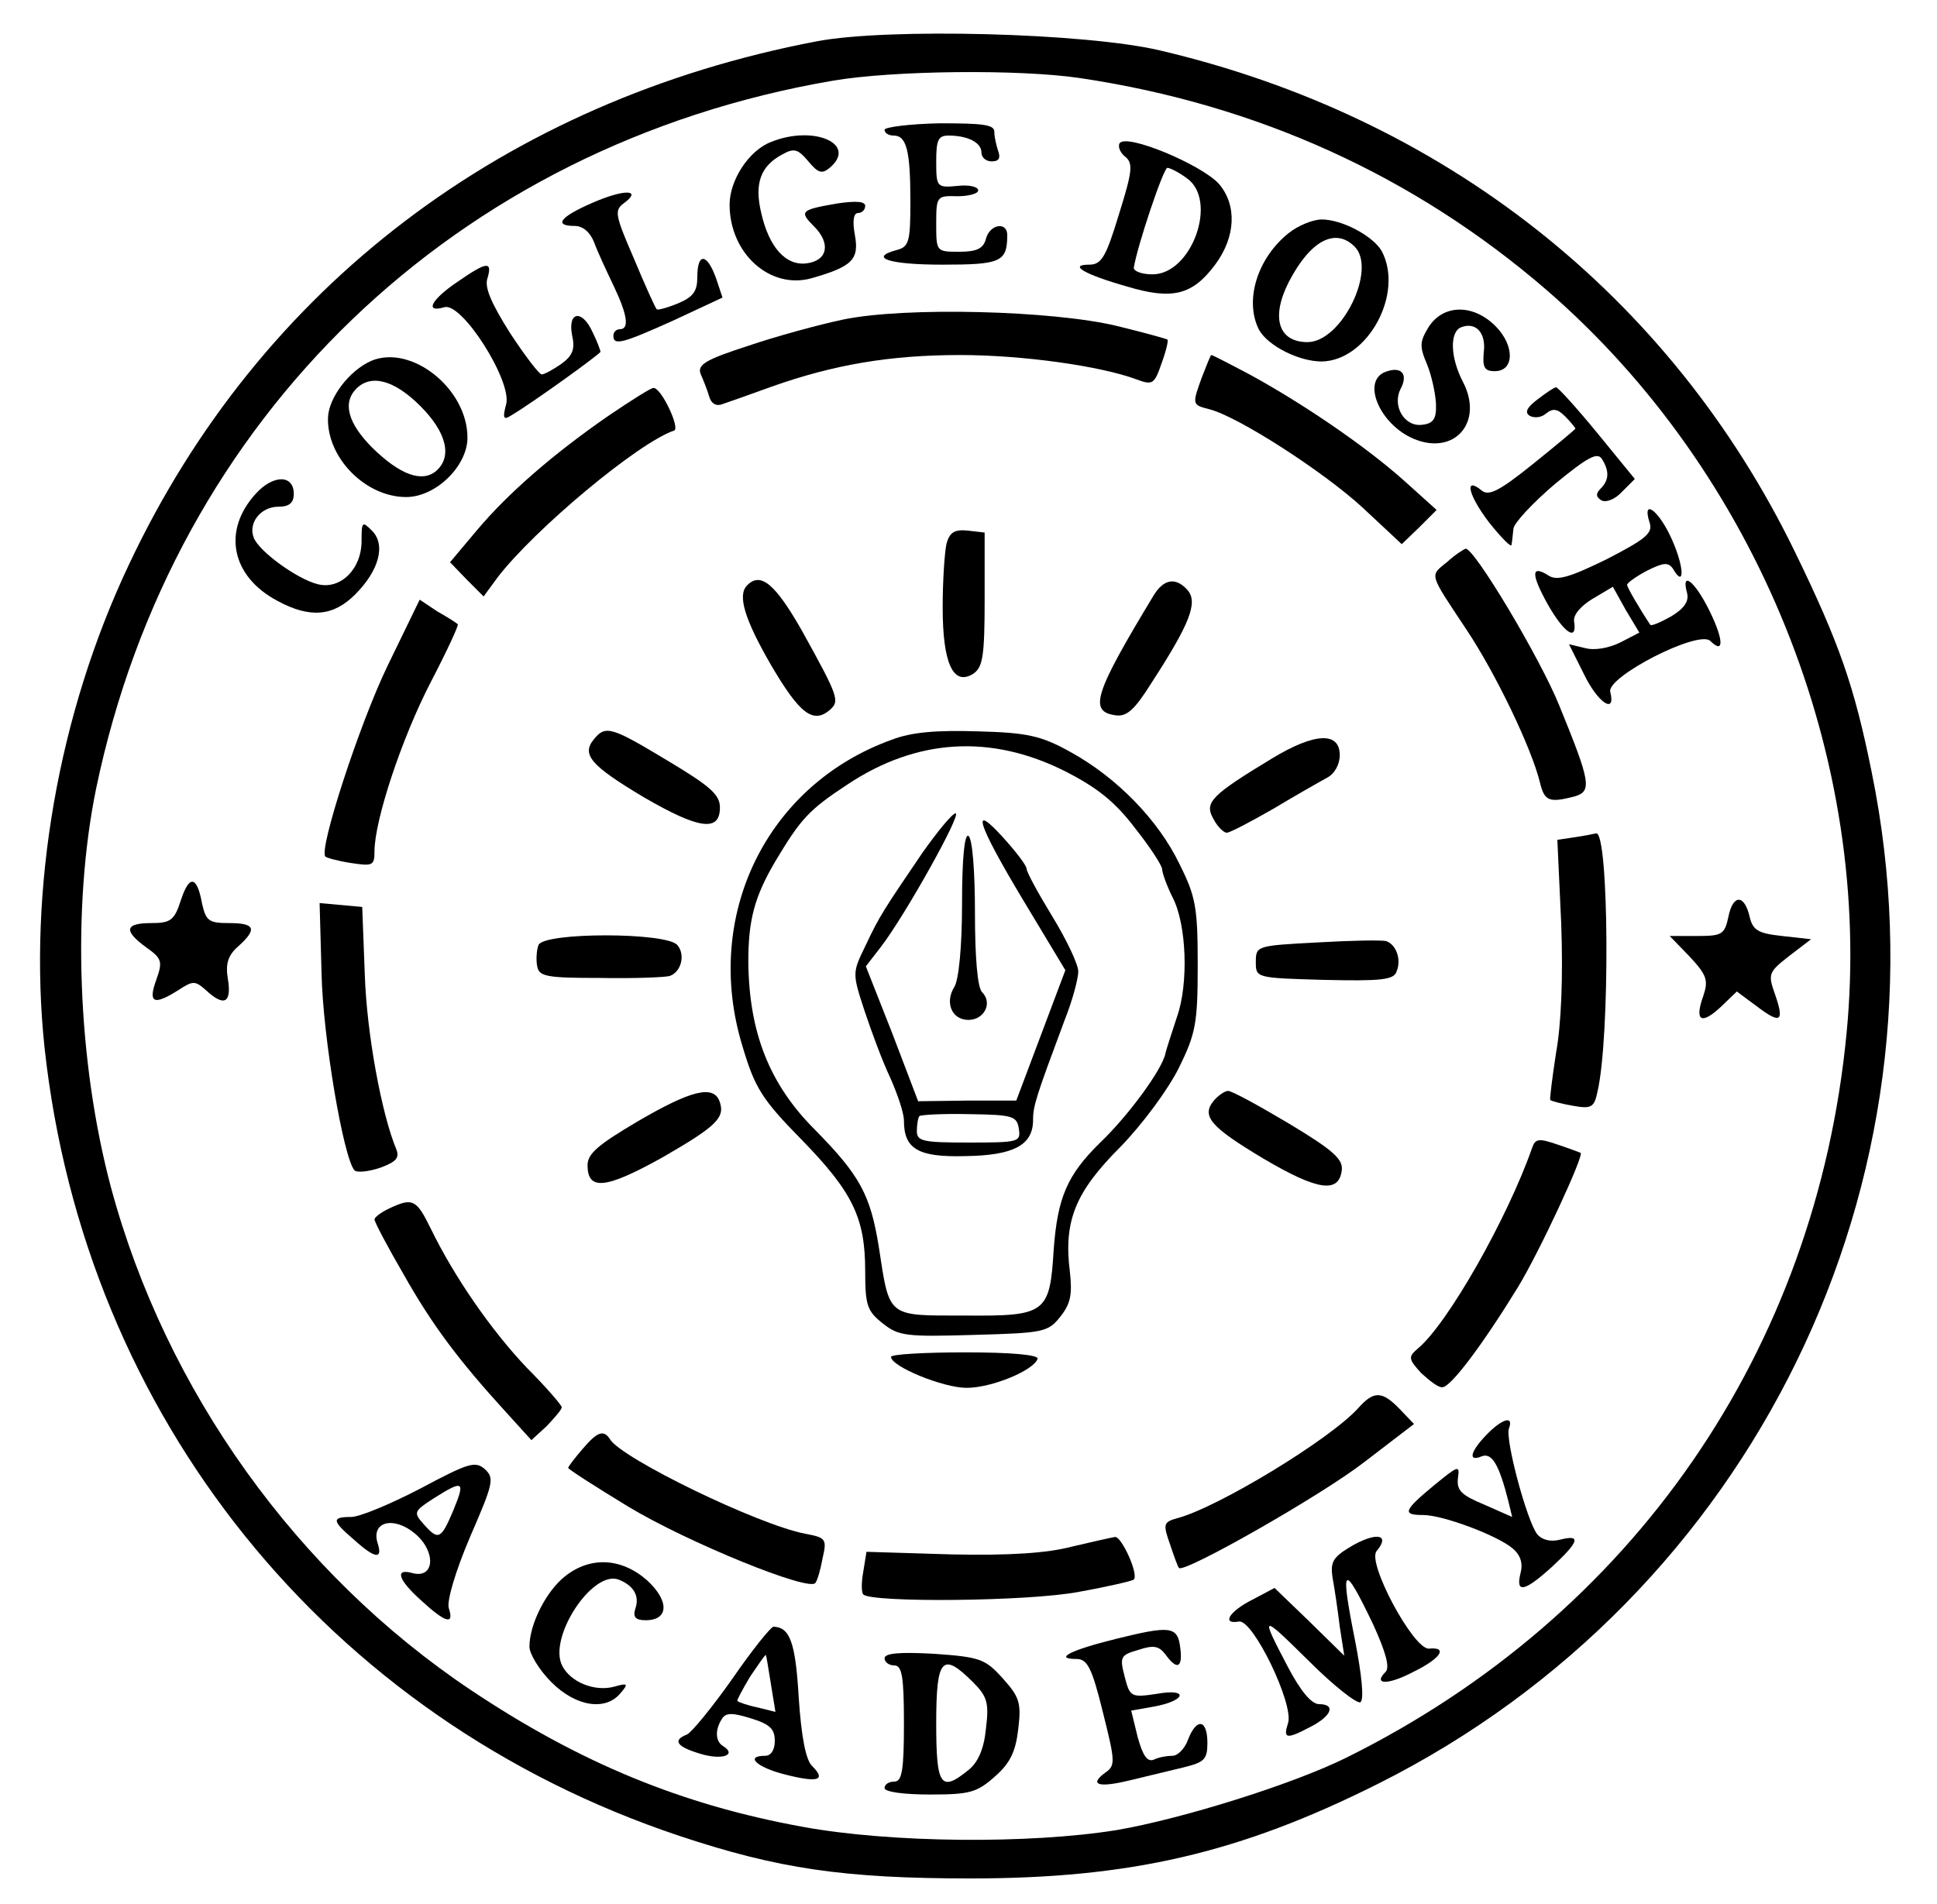 <svg version="1.0" xmlns="http://www.w3.org/2000/svg"
 width="300pt" height="295pt" viewBox="0 0 300 295"
 preserveAspectRatio="xMidYMid meet">
<g transform="translate(0,295) scale(0.1,-0.1)"
fill="#000000" stroke="none">
<path d="M1265 2886 c-483 -92 -863 -381 -1065 -810 -110 -232 -157 -504 -131
-749 62 -571 438 -1039 983 -1221 153 -51 255 -66 451 -66 247 0 417 39 632
147 580 291 893 933 764 1566 -27 134 -50 200 -119 342 -193 397 -544 674
-984 777 -115 27 -421 35 -531 14z m408 -57 c275 -41 518 -152 722 -328 327
-283 506 -727 465 -1151 -47 -492 -331 -903 -775 -1123 -85 -42 -256 -95 -355
-112 -136 -22 -351 -20 -487 5 -187 34 -345 99 -514 212 -269 180 -472 463
-557 778 -52 195 -61 434 -23 619 120 575 557 996 1141 1096 94 16 289 18 383
4z"/>
<path d="M1370 2749 c0 -5 6 -9 14 -9 20 0 26 -23 26 -102 0 -61 -2 -70 -20
-75 -46 -12 -14 -23 69 -23 91 0 101 4 101 46 0 21 -27 17 -33 -6 -4 -15 -14
-20 -41 -20 -36 0 -36 0 -36 44 0 42 1 43 33 42 17 0 32 4 32 9 0 6 -15 9 -32
7 -32 -3 -33 -2 -33 38 0 33 3 40 19 40 30 0 51 -11 51 -26 0 -8 7 -14 16 -14
11 0 14 5 10 16 -3 9 -6 22 -6 30 0 11 -18 13 -85 13 -47 -1 -85 -6 -85 -10z"/>
<path d="M1194 2730 c-34 -13 -64 -59 -64 -97 0 -76 63 -132 127 -114 63 18
74 29 67 67 -4 22 -2 34 5 34 6 0 11 5 11 11 0 7 -14 8 -42 4 -58 -10 -61 -12
-37 -36 26 -26 21 -53 -12 -57 -32 -4 -58 25 -70 78 -11 46 -1 73 33 91 18 10
24 8 40 -11 15 -18 21 -20 33 -10 44 37 -25 67 -91 40z"/>
<path d="M1734 2728 c-3 -5 1 -15 9 -21 12 -10 11 -22 -10 -89 -20 -66 -27
-78 -46 -78 -33 0 -8 -15 59 -34 70 -21 101 -13 136 34 32 43 34 92 6 125 -27
30 -144 79 -154 63z m104 -54 c49 -34 8 -149 -53 -149 -17 0 -29 5 -29 10 5
33 46 155 52 155 4 0 18 -7 30 -16z"/>
<path d="M918 2636 c-51 -22 -61 -36 -28 -36 13 0 24 -10 30 -25 5 -14 19 -44
30 -67 22 -46 25 -68 10 -68 -5 0 -10 -4 -10 -10 0 -16 14 -12 94 24 l75 35
-10 30 c-14 39 -29 40 -29 2 0 -22 -6 -31 -30 -41 -17 -7 -32 -11 -33 -9 -2 2
-18 37 -35 78 -29 67 -31 75 -16 86 30 22 0 22 -48 1z"/>
<path d="M1996 2589 c-49 -39 -69 -105 -46 -150 14 -25 62 -49 97 -49 71 1
128 105 93 171 -13 23 -61 49 -93 49 -13 0 -36 -9 -51 -21z m102 -21 c35 -35
-20 -148 -73 -148 -45 0 -57 38 -29 93 33 64 72 85 102 55z"/>
<path d="M708 2513 c-40 -27 -51 -48 -20 -39 27 9 105 -114 96 -150 -6 -22 -4
-25 7 -18 34 20 139 96 139 99 0 2 -5 16 -12 30 -16 36 -39 33 -32 -4 5 -22 1
-32 -17 -45 -13 -9 -26 -16 -30 -16 -4 0 -26 29 -49 64 -29 46 -40 71 -35 85
8 27 -1 26 -47 -6z"/>
<path d="M1306 2455 c-38 -8 -104 -26 -148 -41 -65 -21 -78 -29 -73 -43 4 -9
10 -24 13 -34 3 -12 11 -17 21 -13 9 3 43 15 76 27 96 34 183 49 292 49 97 0
218 -17 274 -38 24 -9 27 -7 38 25 7 19 11 36 9 37 -1 1 -37 11 -78 21 -99 24
-328 30 -424 10z"/>
<path d="M2213 2444 c-14 -23 -15 -30 -3 -58 7 -17 13 -44 14 -61 1 -24 -4
-31 -21 -33 -28 -4 -48 30 -33 57 11 22 0 34 -24 25 -38 -14 -9 -82 44 -104
63 -26 108 26 76 88 -20 38 -21 78 -3 85 23 9 39 -9 35 -39 -2 -23 1 -29 17
-29 31 0 31 40 1 70 -34 34 -80 34 -103 -1z"/>
<path d="M575 2391 c-34 -15 -66 -57 -67 -88 -2 -62 58 -123 121 -123 46 0 95
48 95 92 0 76 -87 145 -149 119z m76 -70 c41 -41 50 -79 24 -101 -22 -18 -56
-5 -98 36 -38 38 -47 70 -25 92 23 23 59 13 99 -27z"/>
<path d="M1862 2367 c-16 -44 -16 -44 11 -51 44 -11 176 -96 237 -152 l61 -57
27 26 27 27 -50 45 c-58 52 -154 118 -238 164 -32 17 -59 31 -61 31 -1 0 -7
-15 -14 -33z"/>
<path d="M944 2307 c-87 -60 -157 -121 -205 -178 l-42 -50 26 -27 26 -26 22
30 c57 74 217 208 273 227 10 3 -20 67 -32 66 -4 0 -34 -19 -68 -42z"/>
<path d="M2381 2331 c-16 -12 -20 -20 -12 -25 7 -4 18 -3 25 3 11 9 18 8 30
-4 9 -9 16 -18 16 -19 0 -1 -30 -26 -66 -55 -51 -41 -68 -50 -79 -41 -28 23
-21 -7 11 -49 19 -24 35 -40 35 -35 1 5 2 16 3 25 1 9 30 40 64 69 51 42 66
50 73 39 12 -19 11 -33 -2 -46 -8 -8 -7 -13 1 -18 7 -4 21 1 32 13 l20 20 -58
71 c-32 39 -61 71 -64 71 -3 0 -16 -9 -29 -19z"/>
<path d="M396 2185 c-52 -57 -38 -128 34 -166 50 -27 86 -24 120 10 37 37 48
77 26 99 -15 15 -16 14 -16 -16 0 -44 -33 -76 -68 -67 -32 8 -91 51 -99 72 -9
23 11 48 38 48 17 0 24 6 24 20 0 30 -32 30 -59 0z"/>
<path d="M2555 2140 c5 -16 -6 -25 -66 -56 -57 -28 -77 -34 -90 -26 -28 18
-28 3 -2 -44 25 -44 46 -59 41 -27 -2 10 10 24 28 35 l32 19 20 -36 21 -35
-29 -15 c-18 -9 -40 -13 -55 -9 l-25 6 23 -46 c21 -44 50 -64 41 -28 -7 23
137 97 155 79 21 -21 21 1 -1 46 -23 47 -45 64 -35 28 3 -13 -5 -24 -25 -36
-16 -9 -30 -15 -32 -13 -16 24 -36 58 -36 62 0 3 14 13 31 22 26 13 33 13 40
3 18 -31 18 1 -1 44 -20 46 -48 67 -35 27z"/>
<path d="M1466 2108 c-3 -13 -6 -57 -6 -99 0 -86 16 -122 47 -103 15 10 18 26
18 115 l0 104 -26 3 c-20 2 -28 -2 -33 -20z"/>
<path d="M2242 2080 c-28 -23 -30 -16 29 -105 46 -69 101 -184 114 -237 7 -29
14 -32 53 -22 28 8 26 21 -23 141 -30 74 -131 243 -145 243 -3 -1 -16 -9 -28
-20z"/>
<path d="M1157 2043 c-15 -15 -4 -52 37 -123 44 -75 65 -92 91 -70 16 14 14
20 -43 123 -41 72 -64 92 -85 70z"/>
<path d="M1787 2028 c-92 -152 -101 -180 -60 -186 18 -3 30 8 57 51 59 91 71
123 56 142 -18 21 -37 19 -53 -7z"/>
<path d="M600 1918 c-43 -89 -107 -285 -96 -295 2 -2 20 -7 40 -10 33 -5 36
-4 36 18 0 48 42 175 87 262 25 48 44 89 42 90 -2 2 -16 11 -32 20 l-27 18
-50 -103z"/>
<path d="M920 1805 c-20 -24 -5 -41 77 -90 86 -50 118 -54 118 -16 0 20 -15
33 -80 72 -88 53 -97 56 -115 34z"/>
<path d="M1381 1804 c-194 -70 -293 -273 -231 -475 19 -64 30 -82 91 -144 80
-82 99 -122 99 -204 0 -53 3 -62 27 -81 25 -20 37 -21 141 -18 107 3 115 4
134 28 16 20 19 34 15 70 -10 79 9 124 78 193 35 36 74 89 91 123 26 53 29 69
29 159 0 89 -3 106 -28 156 -33 69 -98 135 -169 174 -45 25 -66 30 -143 32
-64 2 -103 -1 -134 -13z m269 -49 c49 -25 77 -47 108 -88 23 -29 42 -58 42
-64 0 -5 7 -25 16 -43 22 -42 25 -134 7 -185 -7 -22 -16 -48 -18 -57 -5 -25
-58 -97 -101 -138 -51 -50 -66 -85 -72 -165 -6 -100 -12 -104 -138 -103 -121
0 -116 -4 -133 107 -13 80 -29 110 -99 181 -70 70 -102 150 -103 260 0 64 9
100 42 156 39 65 51 79 112 119 107 71 222 78 337 20z"/>
<path d="M1428 1628 c-59 -87 -66 -97 -88 -144 -20 -41 -20 -42 -1 -100 11
-33 28 -79 40 -104 11 -25 21 -54 21 -66 0 -44 22 -57 95 -55 75 1 105 17 105
56 0 22 5 37 49 155 12 30 21 64 21 75 0 11 -18 49 -40 85 -22 36 -40 69 -40
74 0 5 -16 26 -35 47 -53 59 -42 24 30 -96 l65 -108 -38 -101 -38 -101 -76 0
-76 -1 -40 105 -41 104 24 31 c38 50 125 206 115 206 -5 0 -28 -28 -52 -62z
m150 -427 c3 -20 0 -21 -77 -21 -72 0 -81 2 -81 18 0 10 2 21 4 23 2 2 37 4
78 3 67 -1 73 -3 76 -23z"/>
<path d="M1490 1550 c0 -66 -5 -118 -12 -129 -15 -24 -4 -51 22 -51 24 0 38
26 21 43 -7 7 -11 53 -11 123 0 65 -4 115 -10 119 -6 4 -10 -33 -10 -105z"/>
<path d="M1970 1775 c-94 -57 -105 -68 -91 -93 6 -12 16 -22 21 -22 5 0 37 17
72 37 35 21 72 42 83 48 12 6 20 21 20 35 0 37 -39 35 -105 -5z"/>
<path d="M2439 1653 l-27 -4 6 -130 c3 -84 0 -156 -8 -200 -6 -39 -10 -72 -9
-73 2 -2 18 -6 35 -9 28 -5 33 -3 38 21 20 84 18 405 -2 401 -4 -1 -19 -4 -33
-6z"/>
<path d="M280 1555 c-10 -31 -16 -35 -46 -35 -41 0 -43 -12 -7 -38 24 -17 25
-22 15 -50 -13 -36 -4 -40 34 -16 23 15 26 15 43 0 28 -26 40 -20 34 17 -4 24
0 37 16 51 30 27 26 36 -14 36 -31 0 -36 3 -42 30 -8 44 -20 45 -33 5z"/>
<path d="M2677 1530 c-6 -28 -10 -30 -49 -30 l-42 0 31 -32 c27 -29 29 -37 21
-61 -14 -39 -3 -45 27 -17 l25 24 31 -23 c37 -28 43 -24 28 19 -11 31 -10 34
22 59 l34 26 -45 5 c-37 4 -45 9 -50 29 -8 36 -26 36 -33 1z"/>
<path d="M498 1443 c2 -100 34 -287 51 -306 4 -4 22 -2 40 4 24 9 30 15 25 28
-23 55 -46 180 -49 271 l-4 105 -33 3 -33 3 3 -108z"/>
<path d="M834 1486 c-3 -8 -4 -23 -2 -33 3 -16 15 -18 98 -18 52 -1 100 1 107
3 18 6 25 33 12 48 -17 20 -207 20 -215 0z"/>
<path d="M2040 1490 c-93 -5 -95 -5 -95 -30 0 -25 0 -25 106 -28 88 -2 108 0
112 13 8 19 -1 42 -16 47 -7 2 -55 1 -107 -2z"/>
<path d="M988 1213 c-61 -36 -78 -50 -78 -68 0 -40 28 -37 116 12 85 49 98 62
88 88 -10 24 -44 16 -126 -32z"/>
<path d="M1880 1245 c-20 -24 -5 -41 77 -90 83 -49 116 -54 121 -19 3 18 -13
32 -81 73 -47 28 -89 51 -95 51 -5 0 -15 -7 -22 -15z"/>
<path d="M2373 1172 c-38 -109 -131 -273 -177 -311 -15 -13 -15 -16 5 -38 13
-12 27 -23 33 -22 13 0 63 67 117 155 34 56 103 205 97 208 -2 1 -18 7 -36 13
-29 10 -34 9 -39 -5z"/>
<path d="M603 1078 c-13 -6 -23 -14 -23 -17 0 -4 20 -42 45 -85 44 -78 85
-133 159 -214 l39 -43 24 22 c12 13 23 25 23 29 0 3 -24 31 -54 61 -55 58
-112 140 -149 216 -22 45 -28 48 -64 31z"/>
<path d="M1380 848 c0 -15 81 -48 117 -48 39 0 104 27 110 45 2 6 -40 10 -112
10 -63 0 -115 -3 -115 -7z"/>
<path d="M2104 769 c-44 -49 -219 -155 -281 -171 -21 -6 -22 -9 -11 -40 6 -18
12 -35 14 -37 7 -9 220 112 287 164 l77 59 -22 23 c-27 28 -40 29 -64 2z"/>
<path d="M2302 727 c-26 -27 -28 -42 -7 -33 16 6 27 -14 41 -69 l6 -25 -43 19
c-36 15 -43 22 -41 41 3 21 1 20 -37 -11 -47 -39 -50 -46 -17 -46 31 0 116
-32 139 -52 12 -10 16 -23 12 -38 -8 -32 6 -29 49 10 42 39 45 50 13 42 -15
-4 -28 -1 -36 8 -16 20 -50 147 -44 164 8 21 -11 15 -35 -10z"/>
<path d="M902 705 c-12 -14 -22 -27 -22 -29 0 -2 42 -29 93 -60 91 -55 282
-133 290 -118 3 4 8 21 11 38 7 30 5 32 -27 38 -73 14 -283 116 -302 146 -10
16 -20 12 -43 -15z"/>
<path d="M651 644 c-46 -24 -94 -44 -107 -44 -31 0 -30 -6 4 -35 33 -30 45
-31 37 -6 -11 34 25 43 58 15 33 -28 30 -70 -4 -61 -28 8 -23 -10 14 -43 37
-34 51 -38 42 -11 -3 11 10 56 33 110 36 83 38 91 23 105 -15 13 -25 10 -100
-30z m51 -34 c-19 -45 -23 -47 -46 -21 -16 18 -15 20 16 40 46 29 49 27 30
-19z"/>
<path d="M2097 557 c-33 -19 -37 -26 -33 -52 3 -16 8 -50 11 -75 l7 -45 -54
53 -54 52 -34 -18 c-36 -18 -49 -39 -21 -34 22 3 85 -128 76 -157 -8 -25 -3
-26 35 -6 33 17 39 35 13 35 -12 0 -29 21 -48 57 -44 84 -43 84 33 9 38 -38
74 -66 79 -63 6 4 2 42 -8 94 -24 120 -19 124 28 26 19 -42 26 -66 19 -73 -20
-20 3 -21 43 0 43 21 54 39 24 36 -24 -1 -96 133 -81 151 21 25 2 30 -35 10z"/>
<path d="M1660 554 c-38 -10 -96 -14 -187 -12 l-131 4 -5 -31 c-3 -16 -3 -32
0 -35 12 -13 257 -11 334 4 45 8 83 17 85 19 8 8 -19 67 -29 66 -7 -1 -37 -8
-67 -15z"/>
<path d="M875 508 c-29 -23 -55 -74 -55 -109 0 -11 15 -36 34 -55 38 -38 84
-45 107 -17 13 15 11 16 -10 10 -30 -8 -67 7 -80 32 -23 43 46 149 87 134 23
-9 33 -25 26 -45 -4 -13 0 -18 16 -18 36 0 37 30 2 62 -40 35 -88 37 -127 6z"/>
<path d="M1134 349 c-31 -44 -63 -83 -70 -86 -23 -9 -16 -19 21 -30 33 -10 57
-2 35 12 -12 7 -13 25 -2 42 6 10 16 10 45 1 29 -9 37 -16 37 -35 0 -14 -6
-23 -15 -23 -32 0 -13 -18 31 -29 51 -13 64 -9 42 13 -10 9 -17 46 -21 107 -5
86 -14 108 -39 109 -4 0 -33 -36 -64 -81z m60 -8 l7 -43 -28 7 c-15 3 -29 8
-31 10 -1 1 8 18 20 38 13 19 23 34 24 33 1 0 4 -21 8 -45z"/>
<path d="M1728 411 c-69 -17 -97 -31 -61 -31 17 0 24 -13 41 -82 19 -76 20
-83 4 -94 -26 -19 -11 -24 38 -12 25 6 62 15 83 20 32 8 37 12 37 38 0 37 -17
39 -30 5 -5 -14 -16 -25 -24 -25 -8 0 -21 -2 -29 -6 -10 -4 -17 6 -25 35 l-10
41 34 6 c51 9 56 29 6 20 -40 -6 -42 -5 -50 26 -8 31 -7 34 21 42 24 8 32 6
42 -7 18 -25 27 -21 23 10 -4 34 -15 35 -100 14z"/>
<path d="M1370 381 c0 -6 7 -11 15 -11 12 0 15 -17 15 -90 0 -73 -3 -90 -15
-90 -8 0 -15 -4 -15 -10 0 -6 30 -10 70 -10 62 0 73 3 101 28 24 21 32 39 36
73 5 41 2 50 -24 79 -27 30 -35 33 -106 38 -54 3 -77 1 -77 -7z m137 -37 c22
-22 25 -32 20 -72 -3 -31 -12 -52 -27 -64 -43 -35 -50 -25 -50 72 0 101 9 112
57 64z"/>
</g>
</svg>